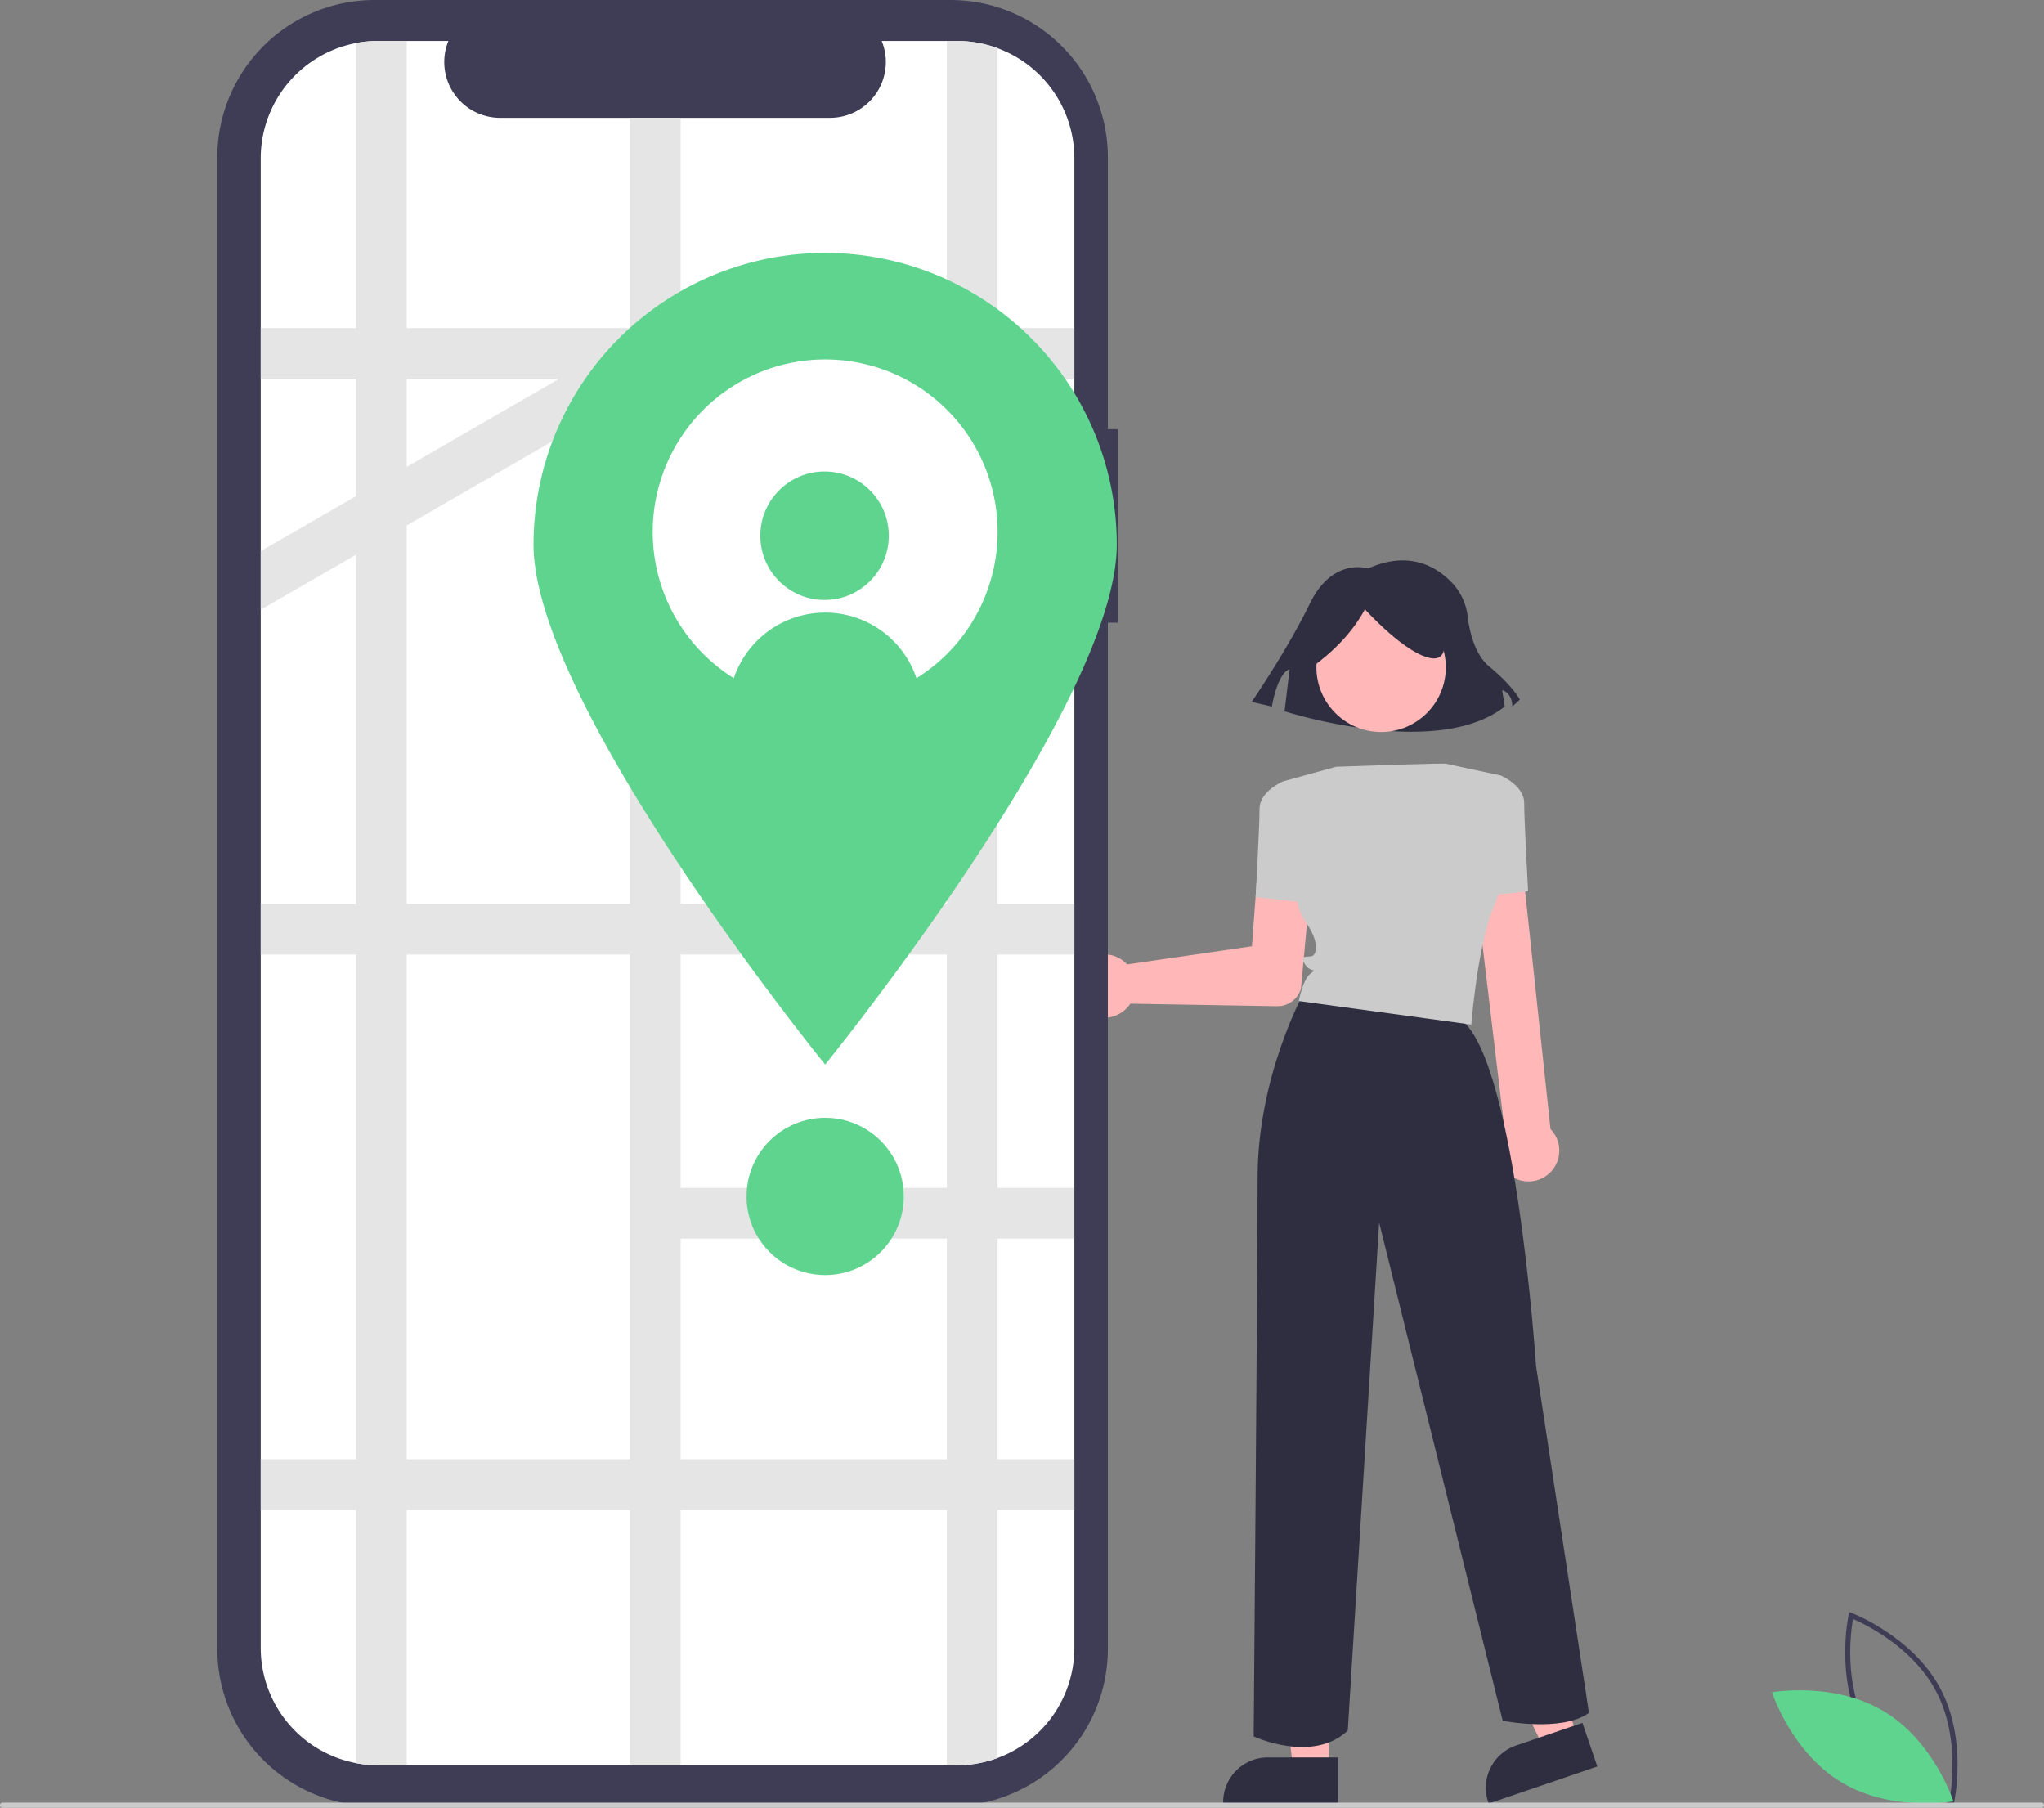 <svg xmlns="http://www.w3.org/2000/svg" data-name="afcb9ff3-8250-4c7a-bd11-73381c22471b" width="806" height="712.713"><rect width="100%" height="100%" fill="#808080" stroke="none"/><path d="M770.296 711.765l-1.073-.402c-.236-.09-23.709-9.082-34.705-29.474-10.996-20.392-5.611-44.945-5.556-45.19l.254-1.118 1.073.402c.235.089 23.708 9.082 34.704 29.474 10.996 20.392 5.611 44.945 5.556 45.19zm-34.017-30.825c9.297 17.241 27.845 26.08 32.545 28.097.894-5.037 3.696-25.407-5.592-42.631-9.287-17.223-27.843-26.074-32.545-28.097-.894 5.04-3.695 25.407 5.592 42.631z" fill="#3f3d56"/><path d="M742.922 674.736c19.76 11.889 27.37 35.503 27.37 35.503s-24.427 4.339-44.188-7.55-27.37-35.503-27.37-35.503 24.427-4.339 44.188 7.55z" fill="#5fd48e"/><path d="M424.792 381.964a12.52 12.52 0 0 1 18.46-2.877 11.918 11.918 0 0 1 1.21 1.155l49.21-7.164 2.74-37.005a10.733 10.733 0 0 1 21.408 1.581q-.007.099-.016.197l-4.798 51.926-.023.115a9.724 9.724 0 0 1-9.395 6.82l-57.882-.999a11.713 11.713 0 0 1-.726.992 12.52 12.52 0 0 1-18.668.764q-.374-.383-.708-.79a12.56 12.56 0 0 1-.812-14.715z" fill="#ffb7b7"/><path fill="#ffb7b7" d="M524.006 697.479L509.97 697.478 503.293 643.341 524.008 643.342 524.006 697.479z"/><path d="M527.585 711.084l-45.256-.001v-.573a17.616 17.616 0 0 1 17.615-17.615h.001l27.641.001z" fill="#2f2e41"/><path fill="#ffb7b7" d="M622.082 684.754L608.798 689.284 585 640.202 604.607 633.515 622.082 684.754z"/><path d="M629.862 696.475l-42.833 14.61-.185-.543a17.616 17.616 0 0 1 10.985-22.358l26.162-8.923zm-90.4-472.349s-13.97-4.614-22.951 13.84-22.95 38.755-22.95 38.755l7.982 1.846s1.996-12.918 6.985-14.764l-1.996 16.61s59.871 19.376 86.813-1.846l-.998-6.46s3.992.923 3.992 6.46l2.993-2.769s-2.993-5.536-11.974-12.918c-5.894-4.845-7.92-14.062-8.616-19.825a23.102 23.102 0 0 0-5.973-13.066c-5.968-6.396-16.843-13.194-33.308-5.863z" fill="#2f2e41"/><circle cx="544.611" cy="263.088" r="25.515" fill="#ffb7b7"/><path d="M510.59 309.613l-4.639-1.546s-9.278 3.866-9.278 10.824-1.546 34.794-1.546 34.794l20.876 2.32z" fill="#cbcbcb"/><path d="M593.622 461.697a12.064 12.064 0 0 1-.276-15.744l-13.023-109.066a9.722 9.722 0 0 1 19.418-1.001l.005.107 11.65 109.182a11.711 11.711 0 0 1 1.165 1.364 12.144 12.144 0 0 1-2.724 16.956q-.2.146-.408.283a12.155 12.155 0 0 1-10.27 1.484 12.006 12.006 0 0 1-5.537-3.565z" fill="#ffb7b7"/><path d="M581.695 353.685l20.876-2.32s-1.546-27.835-1.546-34.793-9.279-10.825-9.279-10.825l-4.639 1.546z" fill="#cbcbcb"/><path d="M513.683 392.304S495.9 424.818 495.9 464.25s-1.547 220.359-1.547 220.359 23.196 10.825 37.113-2.32l12.371-200.255 48.711 196.39s23.196 4.639 34.02-3.093l-20.875-136.854s-8.506-128.35-31.701-137.628-60.309-8.545-60.309-8.545zm3.356-129.055c9.033-6.537 16.345-14.066 21.181-23.022 0 0 16.577 18.418 26.707 19.339s.92-22.102.92-22.102l-18.418-4.605-17.497 1.842-13.814 9.21z" fill="#2f2e41"/><path d="M570.126 301.108s.736-.395-43.296 1.209l-18.43 5.075-2.449.675s2.32 46.39 8.505 54.896 4.64 13.144 3.093 13.917-5.412-.773-3.093 3.093 5.412 1.546 2.32 3.866-4.64 10.825-4.64 10.825l68.041 9.278s2.32-30.154 8.505-45.618 7.732-21.65 7.732-21.65l-4.639-30.927z" fill="#cbcbcb"/><path d="M440.767 169.224h-3.913V62.037A62.037 62.037 0 0 0 374.817 0h-227.09a62.037 62.037 0 0 0-62.036 62.037v588.035a62.037 62.037 0 0 0 62.036 62.036h227.09a62.037 62.037 0 0 0 62.037-62.036V245.52h3.913z" fill="#3f3d56"/><path d="M423.65 62.473v587.17a46.289 46.289 0 0 1-46.246 46.33H149.14a46.297 46.297 0 0 1-46.33-46.265V62.473a46.297 46.297 0 0 1 46.265-46.33h27.745a22.008 22.008 0 0 0 20.38 30.32h130.1a22.008 22.008 0 0 0 20.38-30.32h29.64a46.289 46.289 0 0 1 46.33 46.247v.083z" fill="#fff"/><path d="M423.65 149.343v-20h-30.27V19.003a46.186 46.186 0 0 0-16.06-2.86h-3.94v113.2h-105v-82.88h-20v82.88h-88v-113.2h-11.239a45.89 45.89 0 0 0-8.76.83v112.37h-37.57v20h37.57v46.26l-37.57 21.69v23.1l37.57-21.69v137.64h-37.57v20h37.57v199h-37.57v20h37.57v99.8a45.9 45.9 0 0 0 8.76.83h11.24v-100.63h88v100.63h20v-100.63h105v100.63h3.94a46.185 46.185 0 0 0 16.06-2.86v-97.77h30.27v-20h-30.27v-87h30v-20h-30v-92h30.27v-20h-30.27v-122h30.27v-20h-30.27v-65zm-203.138 0l-60.13 34.72h-.001v-34.72zm-60.131 57.81l88-50.81v200h-88zm0 368.19v-199h88v199zm213 0h-105v-87h105zm0-107h-105v-92h105zm0-112h-105v-122h105zm0-142h-105v-65h105z" fill="#e5e5e5"/><path d="M440.38 214.713c0 63.512-115 205-115 205s-115-141.488-115-205a115 115 0 0 1 230 0z" fill="#5fd48e"/><path d="M393.382 209.713a68 68 0 1 1-68-68 67.969 67.969 0 0 1 68 67.937z" fill="#fff"/><circle cx="325.146" cy="211.222" r="25.333" fill="#5fd48e"/><path d="M361.912 269.083a68.072 68.072 0 0 1-73.07-.01 37.999 37.999 0 0 1 73.07.01z" fill="#5fd48e"/><circle cx="325.381" cy="471.713" r="31" fill="#5fd48e"/><path d="M805 712.713H1a1 1 0 0 1 0-2h804a1 1 0 0 1 0 2z" fill="#cbcbcb"/></svg>